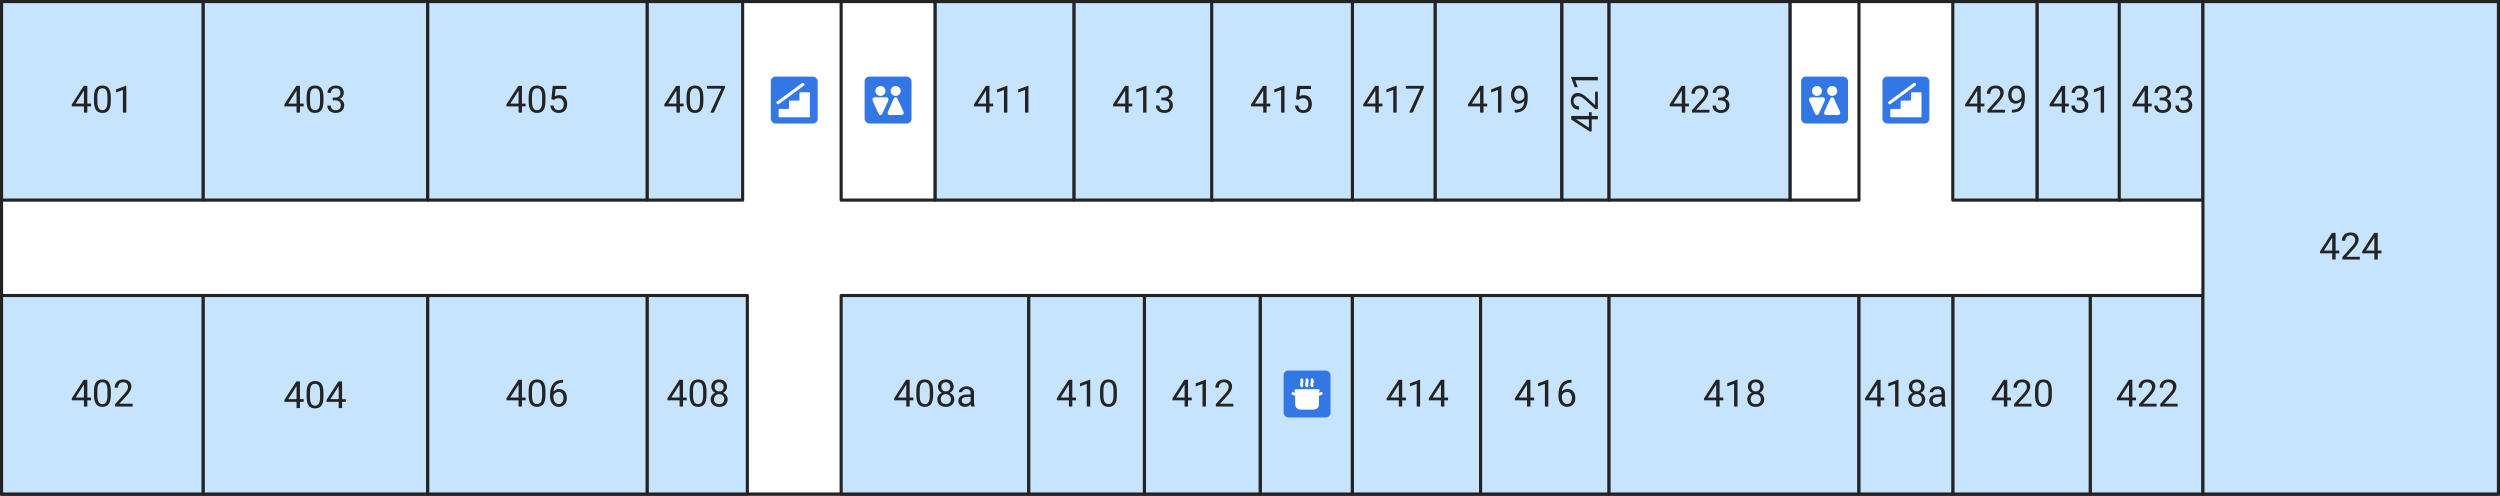<svg width="1599" height="317" viewBox="0 0 1599 317" fill="none" xmlns="http://www.w3.org/2000/svg">
<rect x="0" y="0" width="1599" height="317" fill="#333333" stroke="none"/>
<g id="c3-f4">
<path id="floor" d="M1 1V316H1598V1H1Z" fill="white" stroke="#232323" stroke-width="2" stroke-linecap="round" stroke-linejoin="round"/>
<g id="stairs">
<rect id="Rectangle 18" x="493" y="49" width="30" height="30" rx="3" fill="#3377E4"/>
<path id="Vector 1" d="M511.833 59H517.5C517.776 59 518 59.224 518 59.5V74.5C518 74.776 517.776 75 517.5 75H498.5C498.224 75 498 74.776 498 74.5V70.167C498 69.891 498.224 69.667 498.5 69.667H504.167C504.443 69.667 504.667 69.443 504.667 69.167V64.833C504.667 64.557 504.891 64.333 505.167 64.333H510.833C511.109 64.333 511.333 64.109 511.333 63.833V59.5C511.333 59.224 511.557 59 511.833 59Z" fill="white"/>
<path id="Vector 2" d="M497.615 65.695L513.5 54" stroke="white" stroke-width="2" stroke-linecap="round" stroke-linejoin="round"/>
</g>
<g id="stairs_2">
<rect id="Rectangle 18_2" x="1204" y="49" width="30" height="30" rx="3" fill="#3377E4"/>
<path id="Vector 1_2" d="M1222.83 59H1228.5C1228.78 59 1229 59.224 1229 59.5V74.5C1229 74.776 1228.78 75 1228.5 75H1209.5C1209.22 75 1209 74.776 1209 74.5V70.167C1209 69.891 1209.22 69.667 1209.5 69.667H1215.17C1215.44 69.667 1215.67 69.443 1215.67 69.167V64.833C1215.67 64.557 1215.89 64.333 1216.17 64.333H1221.83C1222.11 64.333 1222.33 64.109 1222.33 63.833V59.5C1222.33 59.224 1222.56 59 1222.83 59Z" fill="white"/>
<path id="Vector 2_2" d="M1208.62 65.695L1224.5 54" stroke="white" stroke-width="2" stroke-linecap="round" stroke-linejoin="round"/>
</g>
<g id="c3-f4-401">
<path id="Vector 70" d="M1 128L130 128L130 1L1 1L1 128Z" fill="#C7E4FF" stroke="#232323" stroke-width="2" stroke-linecap="round" stroke-linejoin="round"/>
<g id="numbers">
<path id="2" d="M55.855 66.269L58.223 66.269L58.223 68.039L55.855 68.039L55.855 72L53.676 72L53.676 68.039L45.906 68.039L45.906 66.762L53.547 54.938L55.855 54.938L55.855 66.269ZM48.367 66.269L53.676 66.269L53.676 57.902L53.418 58.371L48.367 66.269ZM70.879 64.723C70.879 67.262 70.445 69.148 69.578 70.383C68.711 71.617 67.356 72.234 65.512 72.234C63.691 72.234 62.344 71.633 61.469 70.43C60.594 69.219 60.141 67.414 60.109 65.016L60.109 62.121C60.109 59.613 60.543 57.75 61.41 56.531C62.277 55.312 63.637 54.703 65.488 54.703C67.324 54.703 68.676 55.293 69.543 56.473C70.41 57.645 70.856 59.457 70.879 61.91L70.879 64.723ZM68.711 61.758C68.711 59.922 68.453 58.586 67.938 57.75C67.422 56.906 66.606 56.484 65.488 56.484C64.379 56.484 63.57 56.902 63.062 57.738C62.555 58.574 62.293 59.859 62.277 61.594L62.277 65.062C62.277 66.906 62.543 68.269 63.074 69.152C63.613 70.027 64.426 70.465 65.512 70.465C66.582 70.465 67.375 70.051 67.891 69.223C68.414 68.394 68.688 67.09 68.711 65.309L68.711 61.758ZM80.781 72L78.602 72L78.602 57.551L74.231 59.156L74.231 57.188L80.441 54.855L80.781 54.855L80.781 72Z" fill="#232323"/>
</g>
</g>
<g id="c3-f4-402">
<path id="Vector 70_2" d="M1 316L130 316L130 189L1 189L1 316Z" fill="#C7E4FF" stroke="#232323" stroke-width="2" stroke-linecap="round" stroke-linejoin="round"/>
<g id="numbers_2">
<path id="2_2" d="M55.855 254.27L58.223 254.27L58.223 256.039L55.855 256.039L55.855 260L53.676 260L53.676 256.039L45.906 256.039L45.906 254.762L53.547 242.937L55.855 242.937L55.855 254.27ZM48.367 254.27L53.676 254.27L53.676 245.902L53.418 246.371L48.367 254.27ZM70.879 252.723C70.879 255.262 70.445 257.148 69.578 258.383C68.711 259.617 67.356 260.234 65.512 260.234C63.691 260.234 62.344 259.633 61.469 258.43C60.594 257.219 60.141 255.414 60.109 253.016L60.109 250.121C60.109 247.613 60.543 245.75 61.41 244.531C62.277 243.312 63.637 242.703 65.488 242.703C67.324 242.703 68.676 243.293 69.543 244.473C70.41 245.645 70.856 247.457 70.879 249.91L70.879 252.723ZM68.711 249.758C68.711 247.922 68.453 246.586 67.938 245.75C67.422 244.906 66.606 244.484 65.488 244.484C64.379 244.484 63.57 244.902 63.062 245.738C62.555 246.574 62.293 247.859 62.277 249.594L62.277 253.062C62.277 254.906 62.543 256.27 63.074 257.152C63.613 258.027 64.426 258.465 65.512 258.465C66.582 258.465 67.375 258.051 67.891 257.223C68.414 256.395 68.688 255.09 68.711 253.309L68.711 249.758ZM84.836 260L73.656 260L73.656 258.441L79.562 251.879C80.438 250.887 81.039 250.082 81.367 249.465C81.703 248.84 81.871 248.195 81.871 247.531C81.871 246.641 81.602 245.91 81.062 245.34C80.523 244.77 79.805 244.484 78.906 244.484C77.828 244.484 76.988 244.793 76.387 245.41C75.793 246.02 75.496 246.871 75.496 247.965L73.328 247.965C73.328 246.395 73.832 245.125 74.84 244.156C75.856 243.187 77.211 242.703 78.906 242.703C80.492 242.703 81.746 243.121 82.668 243.957C83.59 244.785 84.051 245.891 84.051 247.273C84.051 248.953 82.981 250.953 80.84 253.273L76.269 258.23L84.836 258.23L84.836 260Z" fill="#232323"/>
</g>
</g>
<g id="c3-f4-417">
<path id="Vector 70_3" d="M865 128L918 128L918 1L865 1L865 128Z" fill="#C7E4FF" stroke="#232323" stroke-width="2" stroke-linecap="round" stroke-linejoin="round"/>
<g id="numbers_3">
<path id="2_3" d="M881.855 66.269L884.223 66.269L884.223 68.039L881.855 68.039L881.855 72L879.676 72L879.676 68.039L871.906 68.039L871.906 66.762L879.547 54.938L881.855 54.938L881.855 66.269ZM874.367 66.269L879.676 66.269L879.676 57.902L879.418 58.371L874.367 66.269ZM893.305 72L891.125 72L891.125 57.551L886.754 59.156L886.754 57.188L892.965 54.855L893.305 54.855L893.305 72ZM910.672 56.156L903.605 72L901.332 72L908.375 56.719L899.141 56.719L899.141 54.938L910.672 54.938L910.672 56.156Z" fill="#232323"/>
</g>
</g>
<g id="c3-f4-419">
<path id="Vector 70_4" d="M918 128L998.937 128L998.937 1L918 1L918 128Z" fill="#C7E4FF" stroke="#232323" stroke-width="2" stroke-linecap="round" stroke-linejoin="round"/>
<g id="numbers_4">
<path id="2_4" d="M948.855 66.269L951.223 66.269L951.223 68.039L948.855 68.039L948.855 72L946.676 72L946.676 68.039L938.906 68.039L938.906 66.762L946.547 54.938L948.855 54.938L948.855 66.269ZM941.367 66.269L946.676 66.269L946.676 57.902L946.418 58.371L941.367 66.269ZM960.305 72L958.125 72L958.125 57.551L953.754 59.156L953.754 57.188L959.965 54.855L960.305 54.855L960.305 72ZM974.965 64.5C974.512 65.039 973.969 65.473 973.336 65.801C972.711 66.129 972.023 66.293 971.273 66.293C970.289 66.293 969.43 66.051 968.695 65.566C967.969 65.082 967.406 64.402 967.008 63.527C966.609 62.645 966.41 61.672 966.41 60.609C966.41 59.469 966.625 58.441 967.055 57.527C967.492 56.613 968.109 55.914 968.906 55.43C969.703 54.945 970.633 54.703 971.695 54.703C973.383 54.703 974.711 55.336 975.68 56.602C976.656 57.859 977.145 59.578 977.145 61.758L977.145 62.391C977.145 65.711 976.488 68.137 975.176 69.668C973.863 71.191 971.883 71.973 969.234 72.012L968.813 72.012L968.813 70.184L969.27 70.184C971.059 70.152 972.434 69.688 973.395 68.789C974.355 67.883 974.879 66.453 974.965 64.5ZM971.625 64.5C972.352 64.5 973.02 64.277 973.629 63.832C974.246 63.387 974.695 62.836 974.977 62.18L974.977 61.312C974.977 59.891 974.668 58.734 974.051 57.844C973.434 56.953 972.652 56.508 971.707 56.508C970.754 56.508 969.988 56.875 969.41 57.609C968.832 58.336 968.543 59.297 968.543 60.492C968.543 61.656 968.82 62.617 969.375 63.375C969.938 64.125 970.688 64.5 971.625 64.5Z" fill="#232323"/>
</g>
</g>
<g id="c3-f4-buffet">
<path id="Vector 70_5" d="M806 316L865 316L865 189L806 189L806 316Z" fill="#C7E4FF" stroke="#232323" stroke-width="2" stroke-linecap="round" stroke-linejoin="round"/>
<g id="buffet">
<rect id="Rectangle 18_3" x="821" y="237" width="30" height="30" rx="3" fill="#3377E4"/>
<g id="Group">
<g id="Group_2">
<path id="Vector" d="M840.068 242.617C840.201 243.017 840.25 243.441 840.25 243.865C840.25 244.29 840.201 244.702 840.068 245.102C840.019 245.223 839.983 245.502 839.983 245.768C839.983 246.035 840.019 246.314 840.068 246.435C840.225 246.908 839.971 247.429 839.498 247.587C839.013 247.744 838.504 247.49 838.347 247.017C838.213 246.605 838.165 246.192 838.165 245.768C838.165 245.344 838.213 244.932 838.347 244.52C838.383 244.386 838.431 244.12 838.431 243.865C838.431 243.598 838.383 243.319 838.347 243.186C838.189 242.713 838.443 242.204 838.916 242.046C839.401 241.889 839.91 242.144 840.068 242.617Z" fill="white"/>
<path id="Vector_2" d="M835.037 247.017C834.904 246.605 834.855 246.193 834.855 245.768C834.855 245.344 834.904 244.932 835.037 244.532C835.073 244.399 835.122 244.132 835.122 243.865C835.122 243.599 835.073 243.32 835.037 243.199C834.879 242.714 835.134 242.205 835.607 242.047C836.08 241.89 836.601 242.144 836.758 242.617C836.892 243.017 836.94 243.441 836.94 243.866C836.94 244.29 836.892 244.702 836.758 245.102C836.71 245.223 836.673 245.502 836.673 245.769C836.673 246.035 836.71 246.314 836.758 246.435C836.916 246.908 836.661 247.429 836.189 247.587C835.704 247.744 835.195 247.49 835.037 247.017Z" fill="white"/>
<path id="Vector_3" d="M832.297 242.047C832.77 241.889 833.291 242.144 833.449 242.617C833.582 243.017 833.619 243.441 833.631 243.865C833.619 244.29 833.582 244.702 833.449 245.102C833.401 245.223 833.364 245.502 833.364 245.768C833.364 246.035 833.401 246.314 833.449 246.435C833.607 246.908 833.352 247.429 832.879 247.587C832.394 247.744 831.885 247.49 831.728 247.017C831.594 246.605 831.546 246.192 831.546 245.768C831.546 245.344 831.594 244.932 831.728 244.52C831.764 244.386 831.813 244.12 831.813 243.865C831.813 243.598 831.764 243.319 831.728 243.186C831.57 242.714 831.825 242.204 832.297 242.047Z" fill="white"/>
<path id="Vector_4" d="M840.274 262.001H831.728C829.885 262.001 828.394 260.51 828.394 258.667V253.139L826.6 252.509C826.127 252.339 825.884 251.818 826.054 251.345C826.212 250.872 826.733 250.63 827.206 250.787L828.394 251.212V250.654C828.103 250.508 827.921 250.206 827.921 249.866C827.921 249.357 828.321 248.957 828.83 248.957H829.303L842.698 248.957H843.171C843.668 248.957 844.08 249.357 844.08 249.866C844.08 250.205 843.886 250.508 843.608 250.654V251.2L844.784 250.787C845.256 250.63 845.778 250.872 845.947 251.345C846.117 251.818 845.862 252.339 845.39 252.509L843.608 253.139V258.667C843.596 260.51 842.105 262.001 840.274 262.001Z" fill="white"/>
</g>
</g>
</g>
</g>
<g id="c3-f4-418">
<path id="Vector 70_6" d="M1029 316L1189 316L1189 189L1029 189L1029 316Z" fill="#C7E4FF" stroke="#232323" stroke-width="2" stroke-linecap="round" stroke-linejoin="round"/>
<g id="numbers_5">
<path id="2_5" d="M1099.86 254.27L1102.22 254.27L1102.22 256.039L1099.86 256.039L1099.86 260L1097.68 260L1097.68 256.039L1089.91 256.039L1089.91 254.762L1097.55 242.937L1099.86 242.937L1099.86 254.27ZM1092.37 254.27L1097.68 254.27L1097.68 245.902L1097.42 246.371L1092.37 254.27ZM1111.3 260L1109.12 260L1109.12 245.551L1104.75 247.156L1104.75 245.187L1110.96 242.855L1111.3 242.855L1111.3 260ZM1128 247.391C1128 248.242 1127.78 249 1127.32 249.664C1126.88 250.328 1126.27 250.848 1125.51 251.223C1126.4 251.605 1127.1 252.164 1127.62 252.898C1128.14 253.633 1128.4 254.465 1128.4 255.395C1128.4 256.871 1127.9 258.047 1126.9 258.922C1125.91 259.797 1124.6 260.234 1122.98 260.234C1121.34 260.234 1120.02 259.797 1119.03 258.922C1118.04 258.039 1117.55 256.863 1117.55 255.395C1117.55 254.473 1117.8 253.641 1118.3 252.898C1118.81 252.156 1119.51 251.594 1120.4 251.211C1119.64 250.836 1119.04 250.316 1118.61 249.652C1118.17 248.988 1117.95 248.234 1117.95 247.391C1117.95 245.953 1118.41 244.812 1119.33 243.969C1120.25 243.125 1121.47 242.703 1122.98 242.703C1124.48 242.703 1125.69 243.125 1126.61 243.969C1127.54 244.812 1128 245.953 1128 247.391ZM1126.23 255.348C1126.23 254.395 1125.93 253.617 1125.32 253.016C1124.72 252.414 1123.93 252.113 1122.95 252.113C1121.98 252.113 1121.19 252.41 1120.6 253.004C1120.01 253.598 1119.72 254.379 1119.72 255.348C1119.72 256.316 1120 257.078 1120.57 257.633C1121.15 258.187 1121.95 258.465 1122.98 258.465C1123.99 258.465 1124.79 258.187 1125.37 257.633C1125.95 257.07 1126.23 256.309 1126.23 255.348ZM1122.98 244.484C1122.12 244.484 1121.43 244.75 1120.9 245.281C1120.38 245.805 1120.12 246.52 1120.12 247.426C1120.12 248.293 1120.37 248.996 1120.89 249.535C1121.41 250.066 1122.11 250.332 1122.98 250.332C1123.84 250.332 1124.54 250.066 1125.05 249.535C1125.57 248.996 1125.84 248.293 1125.84 247.426C1125.84 246.559 1125.57 245.852 1125.03 245.305C1124.49 244.758 1123.8 244.484 1122.98 244.484Z" fill="#232323"/>
</g>
</g>
<g id="c3-f4-420">
<path id="Vector 70_7" d="M1249 316L1337 316L1337 189L1249 189L1249 316Z" fill="#C7E4FF" stroke="#232323" stroke-width="2" stroke-linecap="round" stroke-linejoin="round"/>
<g id="numbers_6">
<path id="2_6" d="M1283.86 254.27L1286.22 254.27L1286.22 256.039L1283.86 256.039L1283.86 260L1281.68 260L1281.68 256.039L1273.91 256.039L1273.91 254.762L1281.55 242.937L1283.86 242.937L1283.86 254.27ZM1276.37 254.27L1281.68 254.27L1281.68 245.902L1281.42 246.371L1276.37 254.27ZM1299.36 260L1288.18 260L1288.18 258.441L1294.09 251.879C1294.96 250.887 1295.56 250.082 1295.89 249.465C1296.23 248.84 1296.39 248.195 1296.39 247.531C1296.39 246.641 1296.12 245.91 1295.59 245.34C1295.05 244.77 1294.33 244.484 1293.43 244.484C1292.35 244.484 1291.51 244.793 1290.91 245.41C1290.32 246.02 1290.02 246.871 1290.02 247.965L1287.85 247.965C1287.85 246.395 1288.36 245.125 1289.36 244.156C1290.38 243.187 1291.73 242.703 1293.43 242.703C1295.02 242.703 1296.27 243.121 1297.19 243.957C1298.11 244.785 1298.57 245.891 1298.57 247.273C1298.57 248.953 1297.5 250.953 1295.36 253.273L1290.79 258.23L1299.36 258.23L1299.36 260ZM1312.36 252.723C1312.36 255.262 1311.92 257.148 1311.05 258.383C1310.19 259.617 1308.83 260.234 1306.99 260.234C1305.17 260.234 1303.82 259.633 1302.95 258.43C1302.07 257.219 1301.62 255.414 1301.59 253.016L1301.59 250.121C1301.59 247.613 1302.02 245.75 1302.89 244.531C1303.75 243.312 1305.11 242.703 1306.96 242.703C1308.8 242.703 1310.15 243.293 1311.02 244.473C1311.89 245.645 1312.33 247.457 1312.36 249.91L1312.36 252.723ZM1310.19 249.758C1310.19 247.922 1309.93 246.586 1309.41 245.75C1308.9 244.906 1308.08 244.484 1306.96 244.484C1305.86 244.484 1305.05 244.902 1304.54 245.738C1304.03 246.574 1303.77 247.859 1303.75 249.594L1303.75 253.062C1303.75 254.906 1304.02 256.27 1304.55 257.152C1305.09 258.027 1305.9 258.465 1306.99 258.465C1308.06 258.465 1308.85 258.051 1309.37 257.223C1309.89 256.395 1310.16 255.09 1310.19 253.309L1310.19 249.758Z" fill="#232323"/>
</g>
</g>
<g id="c3-f4-403">
<path id="Vector 70_8" d="M130 128L273.596 128L273.595 1L130 1L130 128Z" fill="#C7E4FF" stroke="#232323" stroke-width="2" stroke-linecap="round" stroke-linejoin="round"/>
<g id="numbers_7">
<path id="2_7" d="M191.855 66.269L194.223 66.269L194.223 68.039L191.855 68.039L191.855 72L189.676 72L189.676 68.039L181.906 68.039L181.906 66.762L189.547 54.938L191.855 54.938L191.855 66.269ZM184.367 66.269L189.676 66.269L189.676 57.902L189.418 58.371L184.367 66.269ZM206.879 64.723C206.879 67.262 206.445 69.148 205.578 70.383C204.711 71.617 203.355 72.234 201.512 72.234C199.691 72.234 198.344 71.633 197.469 70.43C196.594 69.219 196.141 67.414 196.109 65.016L196.109 62.121C196.109 59.613 196.543 57.75 197.41 56.531C198.277 55.312 199.637 54.703 201.488 54.703C203.324 54.703 204.676 55.293 205.543 56.473C206.41 57.645 206.855 59.457 206.879 61.91L206.879 64.723ZM204.711 61.758C204.711 59.922 204.453 58.586 203.937 57.75C203.422 56.906 202.605 56.484 201.488 56.484C200.379 56.484 199.57 56.902 199.062 57.738C198.555 58.574 198.293 59.859 198.277 61.594L198.277 65.062C198.277 66.906 198.543 68.269 199.074 69.152C199.613 70.027 200.426 70.465 201.512 70.465C202.582 70.465 203.375 70.051 203.891 69.223C204.414 68.394 204.687 67.09 204.711 65.309L204.711 61.758ZM212.809 62.414L214.437 62.414C215.461 62.398 216.266 62.129 216.852 61.605C217.437 61.082 217.73 60.375 217.73 59.484C217.73 57.484 216.734 56.484 214.742 56.484C213.805 56.484 213.055 56.754 212.492 57.293C211.937 57.824 211.66 58.531 211.66 59.414L209.492 59.414C209.492 58.062 209.984 56.941 210.969 56.051C211.961 55.152 213.219 54.703 214.742 54.703C216.352 54.703 217.613 55.129 218.527 55.98C219.441 56.832 219.898 58.016 219.898 59.531C219.898 60.273 219.656 60.992 219.172 61.688C218.695 62.383 218.043 62.902 217.215 63.246C218.152 63.543 218.875 64.035 219.383 64.723C219.898 65.41 220.156 66.25 220.156 67.242C220.156 68.773 219.656 69.988 218.656 70.887C217.656 71.785 216.355 72.234 214.754 72.234C213.152 72.234 211.848 71.801 210.84 70.934C209.84 70.066 209.34 68.922 209.34 67.5L211.52 67.5C211.52 68.398 211.812 69.117 212.398 69.656C212.984 70.195 213.77 70.465 214.754 70.465C215.801 70.465 216.602 70.191 217.156 69.644C217.711 69.098 217.988 68.312 217.988 67.289C217.988 66.297 217.684 65.535 217.074 65.004C216.465 64.473 215.586 64.199 214.437 64.184L212.809 64.184L212.809 62.414Z" fill="#232323"/>
</g>
</g>
<g id="c3-f4-404">
<path id="Vector 70_9" d="M130 316L273.596 316L273.595 189L130 189L130 316Z" fill="#C7E4FF" stroke="#232323" stroke-width="2" stroke-linecap="round" stroke-linejoin="round"/>
<g id="numbers_8">
<path id="2_8" d="M191.855 255.27L194.223 255.27L194.223 257.039L191.855 257.039L191.855 261L189.676 261L189.676 257.039L181.906 257.039L181.906 255.762L189.547 243.938L191.855 243.938L191.855 255.27ZM184.367 255.27L189.676 255.27L189.676 246.902L189.418 247.371L184.367 255.27ZM206.879 253.723C206.879 256.262 206.445 258.148 205.578 259.383C204.711 260.617 203.355 261.234 201.512 261.234C199.691 261.234 198.344 260.633 197.469 259.43C196.594 258.219 196.141 256.414 196.109 254.016L196.109 251.121C196.109 248.613 196.543 246.75 197.41 245.531C198.277 244.313 199.637 243.703 201.488 243.703C203.324 243.703 204.676 244.293 205.543 245.473C206.41 246.645 206.855 248.457 206.879 250.91L206.879 253.723ZM204.711 250.758C204.711 248.922 204.453 247.586 203.937 246.75C203.422 245.906 202.605 245.484 201.488 245.484C200.379 245.484 199.57 245.902 199.062 246.738C198.555 247.574 198.293 248.859 198.277 250.594L198.277 254.063C198.277 255.906 198.543 257.27 199.074 258.152C199.613 259.027 200.426 259.465 201.512 259.465C202.582 259.465 203.375 259.051 203.891 258.223C204.414 257.395 204.687 256.09 204.711 254.309L204.711 250.758ZM218.809 255.27L221.176 255.27L221.176 257.039L218.809 257.039L218.809 261L216.629 261L216.629 257.039L208.859 257.039L208.859 255.762L216.5 243.938L218.809 243.938L218.809 255.27ZM211.32 255.27L216.629 255.27L216.629 246.902L216.371 247.371L211.32 255.27Z" fill="#232323"/>
</g>
</g>
<g id="c3-f4-405">
<path id="Vector 70_10" d="M273.595 128L414 128L414 1L273.595 1L273.595 128Z" fill="#C7E4FF" stroke="#232323" stroke-width="2" stroke-linecap="round" stroke-linejoin="round"/>
<g id="numbers_9">
<path id="2_9" d="M333.855 66.269L336.223 66.269L336.223 68.039L333.855 68.039L333.855 72L331.676 72L331.676 68.039L323.906 68.039L323.906 66.762L331.547 54.938L333.855 54.938L333.855 66.269ZM326.367 66.269L331.676 66.269L331.676 57.902L331.418 58.371L326.367 66.269ZM348.879 64.723C348.879 67.262 348.445 69.148 347.578 70.383C346.711 71.617 345.355 72.234 343.512 72.234C341.691 72.234 340.344 71.633 339.469 70.43C338.594 69.219 338.141 67.414 338.109 65.016L338.109 62.121C338.109 59.613 338.543 57.75 339.41 56.531C340.277 55.312 341.637 54.703 343.488 54.703C345.324 54.703 346.676 55.293 347.543 56.473C348.41 57.645 348.855 59.457 348.879 61.91L348.879 64.723ZM346.711 61.758C346.711 59.922 346.453 58.586 345.937 57.75C345.422 56.906 344.605 56.484 343.488 56.484C342.379 56.484 341.57 56.902 341.062 57.738C340.555 58.574 340.293 59.859 340.277 61.594L340.277 65.062C340.277 66.906 340.543 68.269 341.074 69.152C341.613 70.027 342.426 70.465 343.512 70.465C344.582 70.465 345.375 70.051 345.891 69.223C346.414 68.394 346.687 67.09 346.711 65.309L346.711 61.758ZM352.652 63.445L353.52 54.938L362.262 54.938L362.262 56.941L355.359 56.941L354.844 61.594C355.68 61.102 356.629 60.855 357.691 60.855C359.246 60.855 360.48 61.371 361.395 62.402C362.309 63.426 362.766 64.812 362.766 66.562C362.766 68.32 362.289 69.707 361.336 70.723C360.391 71.731 359.066 72.234 357.363 72.234C355.855 72.234 354.625 71.816 353.672 70.981C352.719 70.144 352.176 68.988 352.043 67.512L354.094 67.512C354.227 68.488 354.574 69.227 355.137 69.727C355.699 70.219 356.441 70.465 357.363 70.465C358.371 70.465 359.16 70.121 359.73 69.434C360.309 68.746 360.598 67.797 360.598 66.586C360.598 65.445 360.285 64.531 359.66 63.844C359.043 63.148 358.219 62.801 357.187 62.801C356.242 62.801 355.5 63.008 354.961 63.422L354.387 63.891L352.652 63.445Z" fill="#232323"/>
</g>
</g>
<g id="c3-f4-406">
<path id="Vector 70_11" d="M273.595 316L414 316L414 189L273.595 189L273.595 316Z" fill="#C7E4FF" stroke="#232323" stroke-width="2" stroke-linecap="round" stroke-linejoin="round"/>
<g id="numbers_10">
<path id="2_10" d="M333.855 254.27L336.223 254.27L336.223 256.039L333.855 256.039L333.855 260L331.676 260L331.676 256.039L323.906 256.039L323.906 254.762L331.547 242.937L333.855 242.937L333.855 254.27ZM326.367 254.27L331.676 254.27L331.676 245.902L331.418 246.371L326.367 254.27ZM348.879 252.723C348.879 255.262 348.445 257.148 347.578 258.383C346.711 259.617 345.355 260.234 343.512 260.234C341.691 260.234 340.344 259.633 339.469 258.43C338.594 257.219 338.141 255.414 338.109 253.016L338.109 250.121C338.109 247.613 338.543 245.75 339.41 244.531C340.277 243.312 341.637 242.703 343.488 242.703C345.324 242.703 346.676 243.293 347.543 244.473C348.41 245.645 348.855 247.457 348.879 249.91L348.879 252.723ZM346.711 249.758C346.711 247.922 346.453 246.586 345.937 245.75C345.422 244.906 344.605 244.484 343.488 244.484C342.379 244.484 341.57 244.902 341.062 245.738C340.555 246.574 340.293 247.859 340.277 249.594L340.277 253.062C340.277 254.906 340.543 256.27 341.074 257.152C341.613 258.027 342.426 258.465 343.512 258.465C344.582 258.465 345.375 258.051 345.891 257.223C346.414 256.395 346.687 255.09 346.711 253.309L346.711 249.758ZM360.164 242.926L360.164 244.766L359.766 244.766C358.078 244.797 356.734 245.297 355.734 246.266C354.734 247.234 354.156 248.598 354 250.355C354.898 249.324 356.125 248.809 357.68 248.809C359.164 248.809 360.348 249.332 361.23 250.379C362.121 251.426 362.566 252.777 362.566 254.434C362.566 256.191 362.086 257.598 361.125 258.652C360.172 259.707 358.891 260.234 357.281 260.234C355.648 260.234 354.324 259.609 353.309 258.359C352.293 257.102 351.785 255.484 351.785 253.508L351.785 252.676C351.785 249.535 352.453 247.137 353.789 245.48C355.133 243.816 357.129 242.965 359.777 242.926L360.164 242.926ZM357.316 250.613C356.574 250.613 355.891 250.836 355.266 251.281C354.641 251.727 354.207 252.285 353.965 252.957L353.965 253.754C353.965 255.16 354.281 256.293 354.914 257.152C355.547 258.012 356.336 258.441 357.281 258.441C358.258 258.441 359.023 258.082 359.578 257.363C360.141 256.645 360.422 255.703 360.422 254.539C360.422 253.367 360.137 252.422 359.566 251.703C359.004 250.977 358.254 250.613 357.316 250.613Z" fill="#232323"/>
</g>
</g>
<g id="c3-f4-411">
<path id="Vector 70_12" d="M598 128L687 128L687 1L598 1L598 128Z" fill="#C7E4FF" stroke="#232323" stroke-width="2" stroke-linecap="round" stroke-linejoin="round"/>
<g id="numbers_11">
<path id="2_11" d="M632.855 66.269L635.223 66.269L635.223 68.039L632.855 68.039L632.855 72L630.676 72L630.676 68.039L622.906 68.039L622.906 66.762L630.547 54.938L632.855 54.938L632.855 66.269ZM625.367 66.269L630.676 66.269L630.676 57.902L630.418 58.371L625.367 66.269ZM644.305 72L642.125 72L642.125 57.551L637.754 59.156L637.754 57.188L643.965 54.855L644.305 54.855L644.305 72ZM657.781 72L655.602 72L655.602 57.551L651.23 59.156L651.23 57.188L657.441 54.855L657.781 54.855L657.781 72Z" fill="#232323"/>
</g>
</g>
<g id="c3-f4-429">
<path id="Vector 70_13" d="M1249 128L1303 128L1303 1L1249 1L1249 128Z" fill="#C7E4FF" stroke="#232323" stroke-width="2" stroke-linecap="round" stroke-linejoin="round"/>
<g id="numbers_12">
<path id="2_12" d="M1266.86 66.269L1269.22 66.269L1269.22 68.039L1266.86 68.039L1266.86 72L1264.68 72L1264.68 68.039L1256.91 68.039L1256.91 66.762L1264.55 54.938L1266.86 54.938L1266.86 66.269ZM1259.37 66.269L1264.68 66.269L1264.68 57.902L1264.42 58.371L1259.37 66.269ZM1282.36 72L1271.18 72L1271.18 70.441L1277.09 63.879C1277.96 62.887 1278.56 62.082 1278.89 61.465C1279.23 60.84 1279.39 60.195 1279.39 59.531C1279.39 58.641 1279.12 57.91 1278.59 57.34C1278.05 56.77 1277.33 56.484 1276.43 56.484C1275.35 56.484 1274.51 56.793 1273.91 57.41C1273.32 58.02 1273.02 58.871 1273.02 59.965L1270.85 59.965C1270.85 58.395 1271.36 57.125 1272.36 56.156C1273.38 55.188 1274.73 54.703 1276.43 54.703C1278.02 54.703 1279.27 55.121 1280.19 55.957C1281.11 56.785 1281.57 57.891 1281.57 59.273C1281.57 60.953 1280.5 62.953 1278.36 65.273L1273.79 70.231L1282.36 70.231L1282.36 72ZM1292.96 64.5C1292.51 65.039 1291.97 65.473 1291.34 65.801C1290.71 66.129 1290.02 66.293 1289.27 66.293C1288.29 66.293 1287.43 66.051 1286.7 65.566C1285.97 65.082 1285.41 64.402 1285.01 63.527C1284.61 62.645 1284.41 61.672 1284.41 60.609C1284.41 59.469 1284.62 58.441 1285.05 57.527C1285.49 56.613 1286.11 55.914 1286.91 55.43C1287.7 54.945 1288.63 54.703 1289.7 54.703C1291.38 54.703 1292.71 55.336 1293.68 56.602C1294.66 57.859 1295.14 59.578 1295.14 61.758L1295.14 62.391C1295.14 65.711 1294.49 68.137 1293.18 69.668C1291.86 71.191 1289.88 71.973 1287.23 72.012L1286.81 72.012L1286.81 70.184L1287.27 70.184C1289.06 70.152 1290.43 69.688 1291.39 68.789C1292.36 67.883 1292.88 66.453 1292.96 64.5ZM1289.62 64.5C1290.35 64.5 1291.02 64.277 1291.63 63.832C1292.25 63.387 1292.7 62.836 1292.98 62.18L1292.98 61.312C1292.98 59.891 1292.67 58.734 1292.05 57.844C1291.43 56.953 1290.65 56.508 1289.71 56.508C1288.75 56.508 1287.99 56.875 1287.41 57.609C1286.83 58.336 1286.54 59.297 1286.54 60.492C1286.54 61.656 1286.82 62.617 1287.37 63.375C1287.94 64.125 1288.69 64.5 1289.62 64.5Z" fill="#232323"/>
</g>
</g>
<g id="c3-f4-431">
<path id="Vector 70_14" d="M1303 128L1356.03 128L1356.03 1L1303 1L1303 128Z" fill="#C7E4FF" stroke="#232323" stroke-width="2" stroke-linecap="round" stroke-linejoin="round"/>
<g id="numbers_13">
<path id="2_13" d="M1320.86 66.269L1323.22 66.269L1323.22 68.039L1320.86 68.039L1320.86 72L1318.68 72L1318.68 68.039L1310.91 68.039L1310.91 66.762L1318.55 54.938L1320.86 54.938L1320.86 66.269ZM1313.37 66.269L1318.68 66.269L1318.68 57.902L1318.42 58.371L1313.37 66.269ZM1328.33 62.414L1329.96 62.414C1330.98 62.398 1331.79 62.129 1332.37 61.605C1332.96 61.082 1333.25 60.375 1333.25 59.484C1333.25 57.484 1332.26 56.484 1330.27 56.484C1329.33 56.484 1328.58 56.754 1328.02 57.293C1327.46 57.824 1327.18 58.531 1327.18 59.414L1325.02 59.414C1325.02 58.062 1325.51 56.941 1326.49 56.051C1327.48 55.152 1328.74 54.703 1330.27 54.703C1331.87 54.703 1333.14 55.129 1334.05 55.98C1334.96 56.832 1335.42 58.016 1335.42 59.531C1335.42 60.273 1335.18 60.992 1334.7 61.688C1334.22 62.383 1333.57 62.902 1332.74 63.246C1333.68 63.543 1334.4 64.035 1334.91 64.723C1335.42 65.41 1335.68 66.25 1335.68 67.242C1335.68 68.773 1335.18 69.988 1334.18 70.887C1333.18 71.785 1331.88 72.234 1330.28 72.234C1328.68 72.234 1327.37 71.801 1326.36 70.934C1325.36 70.066 1324.86 68.922 1324.86 67.5L1327.04 67.5C1327.04 68.398 1327.34 69.117 1327.92 69.656C1328.51 70.195 1329.29 70.465 1330.28 70.465C1331.32 70.465 1332.12 70.191 1332.68 69.644C1333.23 69.098 1333.51 68.312 1333.51 67.289C1333.51 66.297 1333.21 65.535 1332.6 65.004C1331.99 64.473 1331.11 64.199 1329.96 64.184L1328.33 64.184L1328.33 62.414ZM1345.78 72L1343.6 72L1343.6 57.551L1339.23 59.156L1339.23 57.188L1345.44 54.855L1345.78 54.855L1345.78 72Z" fill="#232323"/>
</g>
</g>
<g id="c3-f4-433">
<path id="Vector 70_15" d="M1355.47 128L1409 128L1409 1L1355.47 1L1355.47 128Z" fill="#C7E4FF" stroke="#232323" stroke-width="2" stroke-linecap="round" stroke-linejoin="round"/>
<g id="numbers_14">
<path id="2_14" d="M1373.86 66.269L1376.22 66.269L1376.22 68.039L1373.86 68.039L1373.86 72L1371.68 72L1371.68 68.039L1363.91 68.039L1363.91 66.762L1371.55 54.938L1373.86 54.938L1373.86 66.269ZM1366.37 66.269L1371.68 66.269L1371.68 57.902L1371.42 58.371L1366.37 66.269ZM1381.33 62.414L1382.96 62.414C1383.98 62.398 1384.79 62.129 1385.37 61.605C1385.96 61.082 1386.25 60.375 1386.25 59.484C1386.25 57.484 1385.26 56.484 1383.27 56.484C1382.33 56.484 1381.58 56.754 1381.02 57.293C1380.46 57.824 1380.18 58.531 1380.18 59.414L1378.02 59.414C1378.02 58.062 1378.51 56.941 1379.49 56.051C1380.48 55.152 1381.74 54.703 1383.27 54.703C1384.87 54.703 1386.14 55.129 1387.05 55.98C1387.96 56.832 1388.42 58.016 1388.42 59.531C1388.42 60.273 1388.18 60.992 1387.7 61.688C1387.22 62.383 1386.57 62.902 1385.74 63.246C1386.68 63.543 1387.4 64.035 1387.91 64.723C1388.42 65.41 1388.68 66.25 1388.68 67.242C1388.68 68.773 1388.18 69.988 1387.18 70.887C1386.18 71.785 1384.88 72.234 1383.28 72.234C1381.68 72.234 1380.37 71.801 1379.36 70.934C1378.36 70.066 1377.86 68.922 1377.86 67.5L1380.04 67.5C1380.04 68.398 1380.34 69.117 1380.92 69.656C1381.51 70.195 1382.29 70.465 1383.28 70.465C1384.32 70.465 1385.12 70.191 1385.68 69.644C1386.23 69.098 1386.51 68.312 1386.51 67.289C1386.51 66.297 1386.21 65.535 1385.6 65.004C1384.99 64.473 1384.11 64.199 1382.96 64.184L1381.33 64.184L1381.33 62.414ZM1394.81 62.414L1396.44 62.414C1397.46 62.398 1398.27 62.129 1398.85 61.605C1399.44 61.082 1399.73 60.375 1399.73 59.484C1399.73 57.484 1398.73 56.484 1396.74 56.484C1395.8 56.484 1395.05 56.754 1394.49 57.293C1393.94 57.824 1393.66 58.531 1393.66 59.414L1391.49 59.414C1391.49 58.062 1391.98 56.941 1392.97 56.051C1393.96 55.152 1395.22 54.703 1396.74 54.703C1398.35 54.703 1399.61 55.129 1400.53 55.98C1401.44 56.832 1401.9 58.016 1401.9 59.531C1401.9 60.273 1401.66 60.992 1401.17 61.688C1400.7 62.383 1400.04 62.902 1399.21 63.246C1400.15 63.543 1400.87 64.035 1401.38 64.723C1401.9 65.41 1402.16 66.25 1402.16 67.242C1402.16 68.773 1401.66 69.988 1400.66 70.887C1399.66 71.785 1398.36 72.234 1396.75 72.234C1395.15 72.234 1393.85 71.801 1392.84 70.934C1391.84 70.066 1391.34 68.922 1391.34 67.5L1393.52 67.5C1393.52 68.398 1393.81 69.117 1394.4 69.656C1394.98 70.195 1395.77 70.465 1396.75 70.465C1397.8 70.465 1398.6 70.191 1399.16 69.644C1399.71 69.098 1399.99 68.312 1399.99 67.289C1399.99 66.297 1399.68 65.535 1399.07 65.004C1398.46 64.473 1397.59 64.199 1396.44 64.184L1394.81 64.184L1394.81 62.414Z" fill="#232323"/>
</g>
</g>
<g id="c3-f4-414">
<path id="Vector 70_16" d="M865 316L947 316L947 189L865 189L865 316Z" fill="#C7E4FF" stroke="#232323" stroke-width="2" stroke-linecap="round" stroke-linejoin="round"/>
<g id="numbers_15">
<path id="2_15" d="M896.855 254.27L899.223 254.27L899.223 256.039L896.855 256.039L896.855 260L894.676 260L894.676 256.039L886.906 256.039L886.906 254.762L894.547 242.938L896.855 242.938L896.855 254.27ZM889.367 254.27L894.676 254.27L894.676 245.902L894.418 246.371L889.367 254.27ZM908.305 260L906.125 260L906.125 245.551L901.754 247.156L901.754 245.188L907.965 242.855L908.305 242.855L908.305 260ZM923.809 254.27L926.176 254.27L926.176 256.039L923.809 256.039L923.809 260L921.629 260L921.629 256.039L913.859 256.039L913.859 254.762L921.5 242.938L923.809 242.938L923.809 254.27ZM916.32 254.27L921.629 254.27L921.629 245.902L921.371 246.371L916.32 254.27Z" fill="#232323"/>
</g>
</g>
<g id="c3-f4-416">
<path id="Vector 70_17" d="M947 316L1029 316L1029 189L947 189L947 316Z" fill="#C7E4FF" stroke="#232323" stroke-width="2" stroke-linecap="round" stroke-linejoin="round"/>
<g id="numbers_16">
<path id="2_16" d="M978.855 254.27L981.223 254.27L981.223 256.039L978.855 256.039L978.855 260L976.676 260L976.676 256.039L968.906 256.039L968.906 254.762L976.547 242.938L978.855 242.938L978.855 254.27ZM971.367 254.27L976.676 254.27L976.676 245.902L976.418 246.371L971.367 254.27ZM990.305 260L988.125 260L988.125 245.551L983.754 247.156L983.754 245.188L989.965 242.855L990.305 242.855L990.305 260ZM1005.16 242.926L1005.16 244.766L1004.77 244.766C1003.08 244.797 1001.73 245.297 1000.73 246.266C999.734 247.234 999.156 248.598 999 250.355C999.898 249.324 1001.13 248.809 1002.68 248.809C1004.16 248.809 1005.35 249.332 1006.23 250.379C1007.12 251.426 1007.57 252.777 1007.57 254.434C1007.57 256.191 1007.09 257.598 1006.13 258.652C1005.17 259.707 1003.89 260.234 1002.28 260.234C1000.65 260.234 999.324 259.609 998.309 258.359C997.293 257.102 996.785 255.484 996.785 253.508L996.785 252.676C996.785 249.535 997.453 247.137 998.789 245.48C1000.13 243.816 1002.13 242.965 1004.78 242.926L1005.16 242.926ZM1002.32 250.613C1001.57 250.613 1000.89 250.836 1000.27 251.281C999.641 251.727 999.207 252.285 998.965 252.957L998.965 253.754C998.965 255.16 999.281 256.293 999.914 257.152C1000.55 258.012 1001.34 258.441 1002.28 258.441C1003.26 258.441 1004.02 258.082 1004.58 257.363C1005.14 256.645 1005.42 255.703 1005.42 254.539C1005.42 253.367 1005.14 252.422 1004.57 251.703C1004 250.977 1003.25 250.613 1002.32 250.613Z" fill="#232323"/>
</g>
</g>
<g id="c3-f4-423">
<path id="Vector 70_18" d="M1029 128L1145 128L1145 1L1029 1L1029 128Z" fill="#C7E4FF" stroke="#232323" stroke-width="2" stroke-linecap="round" stroke-linejoin="round"/>
<g id="numbers_17">
<path id="2_17" d="M1077.86 66.269L1080.22 66.269L1080.22 68.039L1077.86 68.039L1077.86 72L1075.68 72L1075.68 68.039L1067.91 68.039L1067.91 66.762L1075.55 54.938L1077.86 54.938L1077.86 66.269ZM1070.37 66.269L1075.68 66.269L1075.68 57.902L1075.42 58.371L1070.37 66.269ZM1093.36 72L1082.18 72L1082.18 70.441L1088.09 63.879C1088.96 62.887 1089.56 62.082 1089.89 61.465C1090.23 60.84 1090.39 60.195 1090.39 59.531C1090.39 58.641 1090.12 57.91 1089.59 57.34C1089.05 56.77 1088.33 56.484 1087.43 56.484C1086.35 56.484 1085.51 56.793 1084.91 57.41C1084.32 58.02 1084.02 58.871 1084.02 59.965L1081.85 59.965C1081.85 58.395 1082.36 57.125 1083.36 56.156C1084.38 55.188 1085.73 54.703 1087.43 54.703C1089.02 54.703 1090.27 55.121 1091.19 55.957C1092.11 56.785 1092.57 57.891 1092.57 59.273C1092.57 60.953 1091.5 62.953 1089.36 65.273L1084.79 70.231L1093.36 70.231L1093.36 72ZM1098.81 62.414L1100.44 62.414C1101.46 62.398 1102.27 62.129 1102.85 61.605C1103.44 61.082 1103.73 60.375 1103.73 59.484C1103.73 57.484 1102.73 56.484 1100.74 56.484C1099.8 56.484 1099.05 56.754 1098.49 57.293C1097.94 57.824 1097.66 58.531 1097.66 59.414L1095.49 59.414C1095.49 58.062 1095.98 56.941 1096.97 56.051C1097.96 55.152 1099.22 54.703 1100.74 54.703C1102.35 54.703 1103.61 55.129 1104.53 55.98C1105.44 56.832 1105.9 58.016 1105.9 59.531C1105.9 60.273 1105.66 60.992 1105.17 61.688C1104.7 62.383 1104.04 62.902 1103.21 63.246C1104.15 63.543 1104.87 64.035 1105.38 64.723C1105.9 65.41 1106.16 66.25 1106.16 67.242C1106.16 68.773 1105.66 69.988 1104.66 70.887C1103.66 71.785 1102.36 72.234 1100.75 72.234C1099.15 72.234 1097.85 71.801 1096.84 70.934C1095.84 70.066 1095.34 68.922 1095.34 67.5L1097.52 67.5C1097.52 68.398 1097.81 69.117 1098.4 69.656C1098.98 70.195 1099.77 70.465 1100.75 70.465C1101.8 70.465 1102.6 70.191 1103.16 69.644C1103.71 69.098 1103.99 68.312 1103.99 67.289C1103.99 66.297 1103.68 65.535 1103.07 65.004C1102.46 64.473 1101.59 64.199 1100.44 64.184L1098.81 64.184L1098.81 62.414Z" fill="#232323"/>
</g>
</g>
<g id="c3-f4-413">
<path id="Vector 70_19" d="M687 128L776 128L776 1L687 1L687 128Z" fill="#C7E4FF" stroke="#232323" stroke-width="2" stroke-linecap="round" stroke-linejoin="round"/>
<g id="numbers_18">
<path id="2_18" d="M721.855 66.269L724.223 66.269L724.223 68.039L721.855 68.039L721.855 72L719.676 72L719.676 68.039L711.906 68.039L711.906 66.762L719.547 54.938L721.855 54.938L721.855 66.269ZM714.367 66.269L719.676 66.269L719.676 57.902L719.418 58.371L714.367 66.269ZM733.305 72L731.125 72L731.125 57.551L726.754 59.156L726.754 57.188L732.965 54.855L733.305 54.855L733.305 72ZM742.809 62.414L744.437 62.414C745.461 62.398 746.266 62.129 746.852 61.605C747.437 61.082 747.73 60.375 747.73 59.484C747.73 57.484 746.734 56.484 744.742 56.484C743.805 56.484 743.055 56.754 742.492 57.293C741.937 57.824 741.66 58.531 741.66 59.414L739.492 59.414C739.492 58.062 739.984 56.941 740.969 56.051C741.961 55.152 743.219 54.703 744.742 54.703C746.352 54.703 747.613 55.129 748.527 55.98C749.441 56.832 749.898 58.016 749.898 59.531C749.898 60.273 749.656 60.992 749.172 61.688C748.695 62.383 748.043 62.902 747.215 63.246C748.152 63.543 748.875 64.035 749.383 64.723C749.898 65.41 750.156 66.25 750.156 67.242C750.156 68.773 749.656 69.988 748.656 70.887C747.656 71.785 746.355 72.234 744.754 72.234C743.152 72.234 741.848 71.801 740.84 70.934C739.84 70.066 739.34 68.922 739.34 67.5L741.52 67.5C741.52 68.398 741.812 69.117 742.398 69.656C742.984 70.195 743.77 70.465 744.754 70.465C745.801 70.465 746.602 70.191 747.156 69.644C747.711 69.098 747.988 68.312 747.988 67.289C747.988 66.297 747.684 65.535 747.074 65.004C746.465 64.473 745.586 64.199 744.437 64.184L742.809 64.184L742.809 62.414Z" fill="#232323"/>
</g>
</g>
<g id="c3-f4-415">
<path id="Vector 70_20" d="M775 128L865 128L865 1L775 1L775 128Z" fill="#C7E4FF" stroke="#232323" stroke-width="2" stroke-linecap="round" stroke-linejoin="round"/>
<g id="numbers_19">
<path id="2_19" d="M810.125 66.269L812.492 66.269L812.492 68.039L810.125 68.039L810.125 72L807.946 72L807.946 68.039L800.176 68.039L800.176 66.762L807.817 54.938L810.125 54.938L810.125 66.269ZM802.637 66.269L807.946 66.269L807.946 57.902L807.688 58.371L802.637 66.269ZM821.574 72L819.395 72L819.395 57.551L815.024 59.156L815.024 57.188L821.235 54.855L821.574 54.855L821.574 72ZM828.922 63.445L829.789 54.938L838.531 54.938L838.531 56.941L831.629 56.941L831.114 61.594C831.949 61.102 832.899 60.855 833.961 60.855C835.516 60.855 836.75 61.371 837.664 62.402C838.578 63.426 839.035 64.812 839.035 66.562C839.035 68.32 838.559 69.707 837.606 70.723C836.66 71.731 835.336 72.234 833.633 72.234C832.125 72.234 830.895 71.816 829.942 70.981C828.989 70.144 828.446 68.988 828.313 67.512L830.364 67.512C830.496 68.488 830.844 69.227 831.406 69.727C831.969 70.219 832.711 70.465 833.633 70.465C834.641 70.465 835.43 70.121 836 69.434C836.578 68.746 836.867 67.797 836.867 66.586C836.867 65.445 836.555 64.531 835.93 63.844C835.313 63.148 834.489 62.801 833.457 62.801C832.512 62.801 831.77 63.008 831.231 63.422L830.656 63.891L828.922 63.445Z" fill="#232323"/>
</g>
</g>
<g id="c3-f2-wc">
<path id="Vector 70_21" d="M538 128L598 128L598 1L538 1L538 128Z" fill="white" stroke="#232323" stroke-width="2" stroke-linecap="round" stroke-linejoin="round"/>
<g id="wc">
<rect id="Rectangle 18_4" x="553" y="49" width="30" height="30" rx="3" fill="#3377E4"/>
<g id="Group_3">
<path id="Vector_5" fill-rule="evenodd" clip-rule="evenodd" d="M577.83 71.41C578.282 72.409 577.829 73.559 576.527 73.559L569.136 73.561C567.757 73.561 567.501 72.346 567.913 71.353L571.607 63.194C572.199 61.877 573.539 62.047 574.133 63.252L577.83 71.41ZM563.13 55C564.985 55 566.359 56.492 566.359 58.162C566.359 59.832 564.985 61.324 563.13 61.324C561.275 61.324 559.901 59.832 559.901 58.162C559.901 56.492 561.275 55 563.13 55ZM564.398 72.575C563.805 73.777 562.463 73.947 561.872 72.633L558.179 64.473C557.767 63.481 558.026 62.267 559.401 62.267L563.123 62.267L566.792 62.268C568.094 62.268 568.547 63.417 568.095 64.416L564.398 72.575ZM572.865 55C574.72 55 576.094 56.492 576.094 58.162C576.094 59.832 574.72 61.324 572.865 61.324C571.01 61.324 569.635 59.832 569.635 58.162C569.635 56.492 571.01 55 572.865 55Z" fill="white"/>
</g>
</g>
</g>
<g id="c3-f2-wc_2">
<path id="Vector 70_22" d="M1145 128L1189 128L1189 1L1145 1L1145 128Z" fill="white" stroke="#232323" stroke-width="2" stroke-linecap="round" stroke-linejoin="round"/>
<g id="wc_2">
<rect id="Rectangle 18_5" x="1152" y="49" width="30" height="30" rx="3" fill="#3377E4"/>
<g id="Group_4">
<path id="Vector_6" fill-rule="evenodd" clip-rule="evenodd" d="M1176.83 71.41C1177.28 72.409 1176.83 73.559 1175.53 73.559L1168.14 73.561C1166.76 73.561 1166.5 72.346 1166.91 71.353L1170.61 63.194C1171.2 61.877 1172.54 62.047 1173.13 63.252L1176.83 71.41ZM1162.13 55C1163.98 55 1165.36 56.492 1165.36 58.162C1165.36 59.832 1163.98 61.324 1162.13 61.324C1160.27 61.324 1158.9 59.832 1158.9 58.162C1158.9 56.492 1160.27 55 1162.13 55ZM1163.4 72.575C1162.8 73.777 1161.46 73.947 1160.87 72.633L1157.18 64.473C1156.77 63.481 1157.03 62.267 1158.4 62.267L1162.12 62.267L1165.79 62.268C1167.09 62.268 1167.55 63.417 1167.09 64.416L1163.4 72.575ZM1171.86 55C1173.72 55 1175.09 56.492 1175.09 58.162C1175.09 59.832 1173.72 61.324 1171.86 61.324C1170.01 61.324 1168.63 59.832 1168.63 58.162C1168.63 56.492 1170.01 55 1171.86 55Z" fill="white"/>
</g>
</g>
</g>
<g id="c3-f4-407">
<path id="Vector 70_23" d="M414 128L475 128L475 1L414 1L414 128Z" fill="#C7E4FF" stroke="#232323" stroke-width="2" stroke-linecap="round" stroke-linejoin="round"/>
<g id="numbers_20">
<path id="2_20" d="M434.855 66.269H437.223L437.223 68.039H434.855L434.855 72H432.676L432.676 68.039H424.906L424.906 66.762L432.547 54.938H434.855L434.855 66.269ZM427.367 66.269H432.676L432.676 57.902L432.418 58.371L427.367 66.269ZM449.879 64.723C449.879 67.262 449.445 69.148 448.578 70.383C447.711 71.617 446.355 72.234 444.512 72.234C442.691 72.234 441.344 71.633 440.469 70.43C439.594 69.219 439.141 67.414 439.109 65.016L439.109 62.121C439.109 59.613 439.543 57.75 440.41 56.531C441.277 55.312 442.637 54.703 444.488 54.703C446.324 54.703 447.676 55.293 448.543 56.473C449.41 57.645 449.855 59.457 449.879 61.91L449.879 64.723ZM447.711 61.758C447.711 59.922 447.453 58.586 446.938 57.75C446.422 56.906 445.605 56.484 444.488 56.484C443.379 56.484 442.57 56.902 442.063 57.738C441.555 58.574 441.293 59.859 441.277 61.594L441.277 65.062C441.277 66.906 441.543 68.269 442.074 69.152C442.613 70.027 443.426 70.465 444.512 70.465C445.582 70.465 446.375 70.051 446.891 69.223C447.414 68.394 447.688 67.09 447.711 65.309L447.711 61.758ZM463.672 56.156L456.605 72H454.332L461.375 56.719H452.141L452.141 54.938H463.672L463.672 56.156Z" fill="#232323"/>
</g>
</g>
<g id="c3-f4-421">
<path id="Vector 70_24" d="M999 128L1029 128L1029 1L999 1L999 128Z" fill="#C7E4FF" stroke="#232323" stroke-width="2" stroke-linecap="round" stroke-linejoin="round"/>
<g id="numbers_21">
<path id="2_21" d="M1016.27 74.144L1016.27 71.777L1018.04 71.777L1018.04 74.144L1022 74.144L1022 76.324L1018.04 76.324L1018.04 84.094L1016.76 84.094L1004.94 76.453L1004.94 74.144L1016.27 74.144ZM1016.27 81.633L1016.27 76.324L1007.9 76.324L1008.37 76.582L1016.27 81.633ZM1022 58.641L1022 69.82L1020.44 69.82L1013.88 63.914C1012.89 63.039 1012.08 62.438 1011.46 62.109C1010.84 61.773 1010.2 61.605 1009.53 61.605C1008.64 61.605 1007.91 61.875 1007.34 62.414C1006.77 62.953 1006.48 63.672 1006.48 64.57C1006.48 65.648 1006.79 66.488 1007.41 67.09C1008.02 67.684 1008.87 67.981 1009.96 67.981L1009.96 70.148C1008.39 70.148 1007.13 69.644 1006.16 68.637C1005.19 67.621 1004.7 66.266 1004.7 64.57C1004.7 62.984 1005.12 61.73 1005.96 60.809C1006.79 59.887 1007.89 59.426 1009.27 59.426C1010.95 59.426 1012.95 60.496 1015.27 62.637L1020.23 67.207L1020.23 58.641L1022 58.641ZM1022 49.219L1022 51.398L1007.55 51.398L1009.16 55.77L1007.19 55.77L1004.86 49.559L1004.86 49.219L1022 49.219Z" fill="#232323"/>
</g>
</g>
<g id="c3-f4-408">
<path id="Vector 70_25" d="M414 316L478 316L478 189L414 189L414 316Z" fill="#C7E4FF" stroke="#232323" stroke-width="2" stroke-linecap="round" stroke-linejoin="round"/>
<g id="numbers_22">
<path id="2_22" d="M436.855 254.27L439.223 254.27L439.223 256.039L436.855 256.039L436.855 260L434.676 260L434.676 256.039L426.906 256.039L426.906 254.762L434.547 242.938L436.855 242.938L436.855 254.27ZM429.367 254.27L434.676 254.27L434.676 245.902L434.418 246.371L429.367 254.27ZM451.879 252.723C451.879 255.262 451.445 257.148 450.578 258.383C449.711 259.617 448.355 260.234 446.512 260.234C444.691 260.234 443.344 259.633 442.469 258.43C441.594 257.219 441.141 255.414 441.109 253.016L441.109 250.121C441.109 247.613 441.543 245.75 442.41 244.531C443.277 243.313 444.637 242.703 446.488 242.703C448.324 242.703 449.676 243.293 450.543 244.473C451.41 245.645 451.855 247.457 451.879 249.91L451.879 252.723ZM449.711 249.758C449.711 247.922 449.453 246.586 448.938 245.75C448.422 244.906 447.605 244.484 446.488 244.484C445.379 244.484 444.57 244.902 444.063 245.738C443.555 246.574 443.293 247.859 443.277 249.594L443.277 253.063C443.277 254.906 443.543 256.27 444.074 257.152C444.613 258.027 445.426 258.465 446.512 258.465C447.582 258.465 448.375 258.051 448.891 257.223C449.414 256.395 449.688 255.09 449.711 253.309L449.711 249.758ZM465.004 247.391C465.004 248.242 464.777 249 464.324 249.664C463.879 250.328 463.273 250.848 462.508 251.223C463.398 251.605 464.102 252.164 464.617 252.898C465.141 253.633 465.402 254.465 465.402 255.395C465.402 256.871 464.902 258.047 463.902 258.922C462.91 259.797 461.602 260.234 459.977 260.234C458.336 260.234 457.02 259.797 456.027 258.922C455.043 258.039 454.551 256.863 454.551 255.395C454.551 254.473 454.801 253.641 455.301 252.898C455.809 252.156 456.508 251.594 457.398 251.211C456.641 250.836 456.043 250.316 455.605 249.652C455.168 248.988 454.949 248.234 454.949 247.391C454.949 245.953 455.41 244.813 456.332 243.969C457.254 243.125 458.469 242.703 459.977 242.703C461.477 242.703 462.688 243.125 463.609 243.969C464.539 244.813 465.004 245.953 465.004 247.391ZM463.234 255.348C463.234 254.395 462.93 253.617 462.32 253.016C461.719 252.414 460.93 252.113 459.953 252.113C458.977 252.113 458.191 252.41 457.598 253.004C457.012 253.598 456.719 254.379 456.719 255.348C456.719 256.316 457.004 257.078 457.574 257.633C458.152 258.188 458.953 258.465 459.977 258.465C460.992 258.465 461.789 258.188 462.367 257.633C462.945 257.07 463.234 256.309 463.234 255.348ZM459.977 244.484C459.125 244.484 458.434 244.75 457.902 245.281C457.379 245.805 457.117 246.52 457.117 247.426C457.117 248.293 457.375 248.996 457.891 249.535C458.414 250.066 459.109 250.332 459.977 250.332C460.844 250.332 461.535 250.066 462.051 249.535C462.574 248.996 462.836 248.293 462.836 247.426C462.836 246.559 462.566 245.852 462.027 245.305C461.488 244.758 460.805 244.484 459.977 244.484Z" fill="#232323"/>
</g>
</g>
<g id="c3-f4-408a">
<path id="Vector 70_26" d="M538 316L658 316L658 189L538 189L538 316Z" fill="#C7E4FF" stroke="#232323" stroke-width="2" stroke-linecap="round" stroke-linejoin="round"/>
<g id="numbers_23">
<path id="2_23" d="M581.828 254.27L584.195 254.27L584.195 256.039L581.828 256.039L581.828 260L579.648 260L579.648 256.039L571.879 256.039L571.879 254.762L579.52 242.937L581.828 242.937L581.828 254.27ZM574.34 254.27L579.648 254.27L579.648 245.902L579.391 246.371L574.34 254.27ZM596.852 252.723C596.852 255.262 596.418 257.148 595.551 258.383C594.684 259.617 593.328 260.234 591.484 260.234C589.664 260.234 588.316 259.633 587.441 258.43C586.566 257.219 586.113 255.414 586.082 253.016L586.082 250.121C586.082 247.613 586.516 245.75 587.383 244.531C588.25 243.312 589.609 242.703 591.461 242.703C593.297 242.703 594.648 243.293 595.516 244.473C596.383 245.645 596.828 247.457 596.852 249.91L596.852 252.723ZM594.684 249.758C594.684 247.922 594.426 246.586 593.91 245.75C593.395 244.906 592.578 244.484 591.461 244.484C590.352 244.484 589.543 244.902 589.035 245.738C588.527 246.574 588.266 247.859 588.25 249.594L588.25 253.062C588.25 254.906 588.516 256.27 589.047 257.152C589.586 258.027 590.398 258.465 591.484 258.465C592.555 258.465 593.348 258.051 593.863 257.223C594.387 256.395 594.66 255.09 594.684 253.309L594.684 249.758ZM609.977 247.391C609.977 248.242 609.75 249 609.297 249.664C608.852 250.328 608.246 250.848 607.48 251.223C608.371 251.605 609.074 252.164 609.59 252.898C610.113 253.633 610.375 254.465 610.375 255.395C610.375 256.871 609.875 258.047 608.875 258.922C607.883 259.797 606.574 260.234 604.949 260.234C603.309 260.234 601.992 259.797 601 258.922C600.016 258.039 599.523 256.863 599.523 255.395C599.523 254.473 599.773 253.641 600.273 252.898C600.781 252.156 601.48 251.594 602.371 251.211C601.613 250.836 601.016 250.316 600.578 249.652C600.141 248.988 599.922 248.234 599.922 247.391C599.922 245.953 600.383 244.812 601.305 243.969C602.227 243.125 603.441 242.703 604.949 242.703C606.449 242.703 607.66 243.125 608.582 243.969C609.512 244.812 609.977 245.953 609.977 247.391ZM608.207 255.348C608.207 254.395 607.902 253.617 607.293 253.016C606.691 252.414 605.902 252.113 604.926 252.113C603.949 252.113 603.164 252.41 602.57 253.004C601.984 253.598 601.691 254.379 601.691 255.348C601.691 256.316 601.977 257.078 602.547 257.633C603.125 258.187 603.926 258.465 604.949 258.465C605.965 258.465 606.762 258.187 607.34 257.633C607.918 257.07 608.207 256.309 608.207 255.348ZM604.949 244.484C604.098 244.484 603.406 244.75 602.875 245.281C602.352 245.805 602.09 246.52 602.09 247.426C602.09 248.293 602.348 248.996 602.863 249.535C603.387 250.066 604.082 250.332 604.949 250.332C605.816 250.332 606.508 250.066 607.023 249.535C607.547 248.996 607.809 248.293 607.809 247.426C607.809 246.559 607.539 245.852 607 245.305C606.461 244.758 605.777 244.484 604.949 244.484ZM621.156 260C621.031 259.75 620.93 259.305 620.852 258.664C619.844 259.711 618.641 260.234 617.242 260.234C615.992 260.234 614.965 259.883 614.16 259.18C613.363 258.469 612.965 257.57 612.965 256.484C612.965 255.164 613.465 254.141 614.465 253.414C615.473 252.68 616.887 252.312 618.707 252.312L620.816 252.312L620.816 251.316C620.816 250.559 620.59 249.957 620.137 249.512C619.684 249.059 619.016 248.832 618.133 248.832C617.359 248.832 616.711 249.027 616.187 249.418C615.664 249.809 615.402 250.281 615.402 250.836L613.223 250.836C613.223 250.203 613.445 249.594 613.891 249.008C614.344 248.414 614.953 247.945 615.719 247.602C616.492 247.258 617.34 247.086 618.262 247.086C619.723 247.086 620.867 247.453 621.695 248.187C622.523 248.914 622.953 249.918 622.984 251.199L622.984 257.035C622.984 258.199 623.133 259.125 623.43 259.812L623.43 260L621.156 260ZM617.559 258.348C618.238 258.348 618.883 258.172 619.492 257.82C620.102 257.469 620.543 257.012 620.816 256.449L620.816 253.848L619.117 253.848C616.461 253.848 615.133 254.625 615.133 256.18C615.133 256.859 615.359 257.391 615.812 257.773C616.266 258.156 616.848 258.348 617.559 258.348Z" fill="#232323"/>
</g>
</g>
<g id="c3-f4-418a">
<path id="Vector 70_27" d="M1189 316L1249 316L1249 189L1189 189L1189 316Z" fill="#C7E4FF" stroke="#232323" stroke-width="2" stroke-linecap="round" stroke-linejoin="round"/>
<g id="numbers_24">
<path id="2_24" d="M1202.83 254.27L1205.2 254.27L1205.2 256.039L1202.83 256.039L1202.83 260L1200.65 260L1200.65 256.039L1192.88 256.039L1192.88 254.762L1200.52 242.938L1202.83 242.938L1202.83 254.27ZM1195.34 254.27L1200.65 254.27L1200.65 245.902L1200.39 246.371L1195.34 254.27ZM1214.28 260L1212.1 260L1212.1 245.551L1207.73 247.156L1207.73 245.188L1213.94 242.855L1214.28 242.855L1214.28 260ZM1230.98 247.391C1230.98 248.242 1230.75 249 1230.3 249.664C1229.85 250.328 1229.25 250.848 1228.48 251.223C1229.37 251.605 1230.07 252.164 1230.59 252.898C1231.11 253.633 1231.38 254.465 1231.38 255.395C1231.38 256.871 1230.88 258.047 1229.88 258.922C1228.88 259.797 1227.57 260.234 1225.95 260.234C1224.31 260.234 1222.99 259.797 1222 258.922C1221.02 258.039 1220.52 256.863 1220.52 255.395C1220.52 254.473 1220.77 253.641 1221.27 252.898C1221.78 252.156 1222.48 251.594 1223.37 251.211C1222.61 250.836 1222.02 250.316 1221.58 249.652C1221.14 248.988 1220.92 248.234 1220.92 247.391C1220.92 245.953 1221.38 244.813 1222.3 243.969C1223.23 243.125 1224.44 242.703 1225.95 242.703C1227.45 242.703 1228.66 243.125 1229.58 243.969C1230.51 244.813 1230.98 245.953 1230.98 247.391ZM1229.21 255.348C1229.21 254.395 1228.9 253.617 1228.29 253.016C1227.69 252.414 1226.9 252.113 1225.93 252.113C1224.95 252.113 1224.16 252.41 1223.57 253.004C1222.98 253.598 1222.69 254.379 1222.69 255.348C1222.69 256.316 1222.98 257.078 1223.55 257.633C1224.13 258.188 1224.93 258.465 1225.95 258.465C1226.96 258.465 1227.76 258.188 1228.34 257.633C1228.92 257.07 1229.21 256.309 1229.21 255.348ZM1225.95 244.484C1225.1 244.484 1224.41 244.75 1223.88 245.281C1223.35 245.805 1223.09 246.52 1223.09 247.426C1223.09 248.293 1223.35 248.996 1223.86 249.535C1224.39 250.066 1225.08 250.332 1225.95 250.332C1226.82 250.332 1227.51 250.066 1228.02 249.535C1228.55 248.996 1228.81 248.293 1228.81 247.426C1228.81 246.559 1228.54 245.852 1228 245.305C1227.46 244.758 1226.78 244.484 1225.95 244.484ZM1242.16 260C1242.03 259.75 1241.93 259.305 1241.85 258.664C1240.84 259.711 1239.64 260.234 1238.24 260.234C1236.99 260.234 1235.96 259.883 1235.16 259.18C1234.36 258.469 1233.96 257.57 1233.96 256.484C1233.96 255.164 1234.46 254.141 1235.46 253.414C1236.47 252.68 1237.89 252.313 1239.71 252.313L1241.82 252.313L1241.82 251.316C1241.82 250.559 1241.59 249.957 1241.14 249.512C1240.68 249.059 1240.02 248.832 1239.13 248.832C1238.36 248.832 1237.71 249.027 1237.19 249.418C1236.66 249.809 1236.4 250.281 1236.4 250.836L1234.22 250.836C1234.22 250.203 1234.45 249.594 1234.89 249.008C1235.34 248.414 1235.95 247.945 1236.72 247.602C1237.49 247.258 1238.34 247.086 1239.26 247.086C1240.72 247.086 1241.87 247.453 1242.7 248.188C1243.52 248.914 1243.95 249.918 1243.98 251.199L1243.98 257.035C1243.98 258.199 1244.13 259.125 1244.43 259.813L1244.43 260L1242.16 260ZM1238.56 258.348C1239.24 258.348 1239.88 258.172 1240.49 257.82C1241.1 257.469 1241.54 257.012 1241.82 256.449L1241.82 253.848L1240.12 253.848C1237.46 253.848 1236.13 254.625 1236.13 256.18C1236.13 256.859 1236.36 257.391 1236.81 257.773C1237.27 258.156 1237.85 258.348 1238.56 258.348Z" fill="#232323"/>
</g>
</g>
<g id="c3-f4-422">
<path id="Vector 70_28" d="M1337 316L1409 316L1409 189L1337 189L1337 316Z" fill="#C7E4FF" stroke="#232323" stroke-width="2" stroke-linecap="round" stroke-linejoin="round"/>
<g id="numbers_25">
<path id="2_25" d="M1363.86 254.27L1366.22 254.27L1366.22 256.039L1363.86 256.039L1363.86 260L1361.68 260L1361.68 256.039L1353.91 256.039L1353.91 254.762L1361.55 242.938L1363.86 242.938L1363.86 254.27ZM1356.37 254.27L1361.68 254.27L1361.68 245.902L1361.42 246.371L1356.37 254.27ZM1379.36 260L1368.18 260L1368.18 258.441L1374.09 251.879C1374.96 250.887 1375.56 250.082 1375.89 249.465C1376.23 248.84 1376.39 248.195 1376.39 247.531C1376.39 246.641 1376.13 245.91 1375.59 245.34C1375.05 244.77 1374.33 244.484 1373.43 244.484C1372.35 244.484 1371.51 244.793 1370.91 245.41C1370.32 246.02 1370.02 246.871 1370.02 247.965L1367.85 247.965C1367.85 246.395 1368.36 245.125 1369.36 244.156C1370.38 243.188 1371.73 242.703 1373.43 242.703C1375.02 242.703 1376.27 243.121 1377.19 243.957C1378.11 244.785 1378.57 245.891 1378.57 247.273C1378.57 248.953 1377.5 250.953 1375.36 253.273L1370.79 258.23L1379.36 258.23L1379.36 260ZM1392.84 260L1381.66 260L1381.66 258.441L1387.56 251.879C1388.44 250.887 1389.04 250.082 1389.37 249.465C1389.7 248.84 1389.87 248.195 1389.87 247.531C1389.87 246.641 1389.6 245.91 1389.06 245.34C1388.52 244.77 1387.8 244.484 1386.91 244.484C1385.83 244.484 1384.99 244.793 1384.39 245.41C1383.79 246.02 1383.5 246.871 1383.5 247.965L1381.33 247.965C1381.33 246.395 1381.83 245.125 1382.84 244.156C1383.86 243.188 1385.21 242.703 1386.91 242.703C1388.49 242.703 1389.75 243.121 1390.67 243.957C1391.59 244.785 1392.05 245.891 1392.05 247.273C1392.05 248.953 1390.98 250.953 1388.84 253.273L1384.27 258.23L1392.84 258.23L1392.84 260Z" fill="#232323"/>
</g>
</g>
<g id="c3-f4-424">
<path id="Vector 70_29" d="M1409 316L1598 316L1598 1L1409 1L1409 316Z" fill="#C7E4FF" stroke="#232323" stroke-width="2" stroke-linecap="round" stroke-linejoin="round"/>
<g id="numbers_26">
<path id="2_26" d="M1493.86 160.27L1496.22 160.27L1496.22 162.039L1493.86 162.039L1493.86 166L1491.68 166L1491.68 162.039L1483.91 162.039L1483.91 160.762L1491.55 148.937L1493.86 148.937L1493.86 160.27ZM1486.37 160.27L1491.68 160.27L1491.68 151.902L1491.42 152.371L1486.37 160.27ZM1509.36 166L1498.18 166L1498.18 164.441L1504.09 157.879C1504.96 156.887 1505.56 156.082 1505.89 155.465C1506.23 154.84 1506.39 154.195 1506.39 153.531C1506.39 152.641 1506.13 151.91 1505.59 151.34C1505.05 150.77 1504.33 150.484 1503.43 150.484C1502.35 150.484 1501.51 150.793 1500.91 151.41C1500.32 152.02 1500.02 152.871 1500.02 153.965L1497.85 153.965C1497.85 152.395 1498.36 151.125 1499.36 150.156C1500.38 149.187 1501.73 148.703 1503.43 148.703C1505.02 148.703 1506.27 149.121 1507.19 149.957C1508.11 150.785 1508.57 151.891 1508.57 153.273C1508.57 154.953 1507.5 156.953 1505.36 159.273L1500.79 164.23L1509.36 164.23L1509.36 166ZM1520.81 160.27L1523.18 160.27L1523.18 162.039L1520.81 162.039L1520.81 166L1518.63 166L1518.63 162.039L1510.86 162.039L1510.86 160.762L1518.5 148.937L1520.81 148.937L1520.81 160.27ZM1513.32 160.27L1518.63 160.27L1518.63 151.902L1518.37 152.371L1513.32 160.27Z" fill="#232323"/>
</g>
</g>
<g id="c3-f4-410">
<path id="Vector 70_30" d="M658 316L732 316L732 189L658 189L658 316Z" fill="#C7E4FF" stroke="#232323" stroke-width="2" stroke-linecap="round" stroke-linejoin="round"/>
<g id="numbers_27">
<path id="2_27" d="M685.855 254.27L688.223 254.27L688.223 256.039L685.855 256.039L685.855 260L683.676 260L683.676 256.039L675.906 256.039L675.906 254.762L683.547 242.938L685.855 242.938L685.855 254.27ZM678.367 254.27L683.676 254.27L683.676 245.902L683.418 246.371L678.367 254.27ZM697.305 260L695.125 260L695.125 245.551L690.754 247.156L690.754 245.188L696.965 242.855L697.305 242.855L697.305 260ZM714.355 252.723C714.355 255.262 713.922 257.148 713.055 258.383C712.188 259.617 710.832 260.234 708.988 260.234C707.168 260.234 705.82 259.633 704.945 258.43C704.07 257.219 703.617 255.414 703.586 253.016L703.586 250.121C703.586 247.613 704.02 245.75 704.887 244.531C705.754 243.313 707.113 242.703 708.965 242.703C710.801 242.703 712.152 243.293 713.02 244.473C713.887 245.645 714.332 247.457 714.355 249.91L714.355 252.723ZM712.188 249.758C712.188 247.922 711.93 246.586 711.414 245.75C710.898 244.906 710.082 244.484 708.965 244.484C707.855 244.484 707.047 244.902 706.539 245.738C706.031 246.574 705.77 247.859 705.754 249.594L705.754 253.063C705.754 254.906 706.02 256.27 706.551 257.152C707.09 258.027 707.902 258.465 708.988 258.465C710.059 258.465 710.852 258.051 711.367 257.223C711.891 256.395 712.164 255.09 712.188 253.309L712.188 249.758Z" fill="#232323"/>
</g>
</g>
<g id="c3-f4-412">
<path id="Vector 70_31" d="M732 316L806 316L806 189L732 189L732 316Z" fill="#C7E4FF" stroke="#232323" stroke-width="2" stroke-linecap="round" stroke-linejoin="round"/>
<g id="numbers_28">
<path id="2_28" d="M759.855 254.27L762.223 254.27L762.223 256.039L759.855 256.039L759.855 260L757.676 260L757.676 256.039L749.906 256.039L749.906 254.762L757.547 242.938L759.855 242.938L759.855 254.27ZM752.367 254.27L757.676 254.27L757.676 245.902L757.418 246.371L752.367 254.27ZM771.305 260L769.125 260L769.125 245.551L764.754 247.156L764.754 245.188L770.965 242.855L771.305 242.855L771.305 260ZM788.836 260L777.656 260L777.656 258.441L783.563 251.879C784.438 250.887 785.039 250.082 785.367 249.465C785.703 248.84 785.871 248.195 785.871 247.531C785.871 246.641 785.602 245.91 785.063 245.34C784.523 244.77 783.805 244.484 782.906 244.484C781.828 244.484 780.988 244.793 780.387 245.41C779.793 246.02 779.496 246.871 779.496 247.965L777.328 247.965C777.328 246.395 777.832 245.125 778.84 244.156C779.855 243.188 781.211 242.703 782.906 242.703C784.492 242.703 785.746 243.121 786.668 243.957C787.59 244.785 788.051 245.891 788.051 247.273C788.051 248.953 786.98 250.953 784.84 253.273L780.27 258.23L788.836 258.23L788.836 260Z" fill="#232323"/>
</g>
</g>
</g>
</svg>
